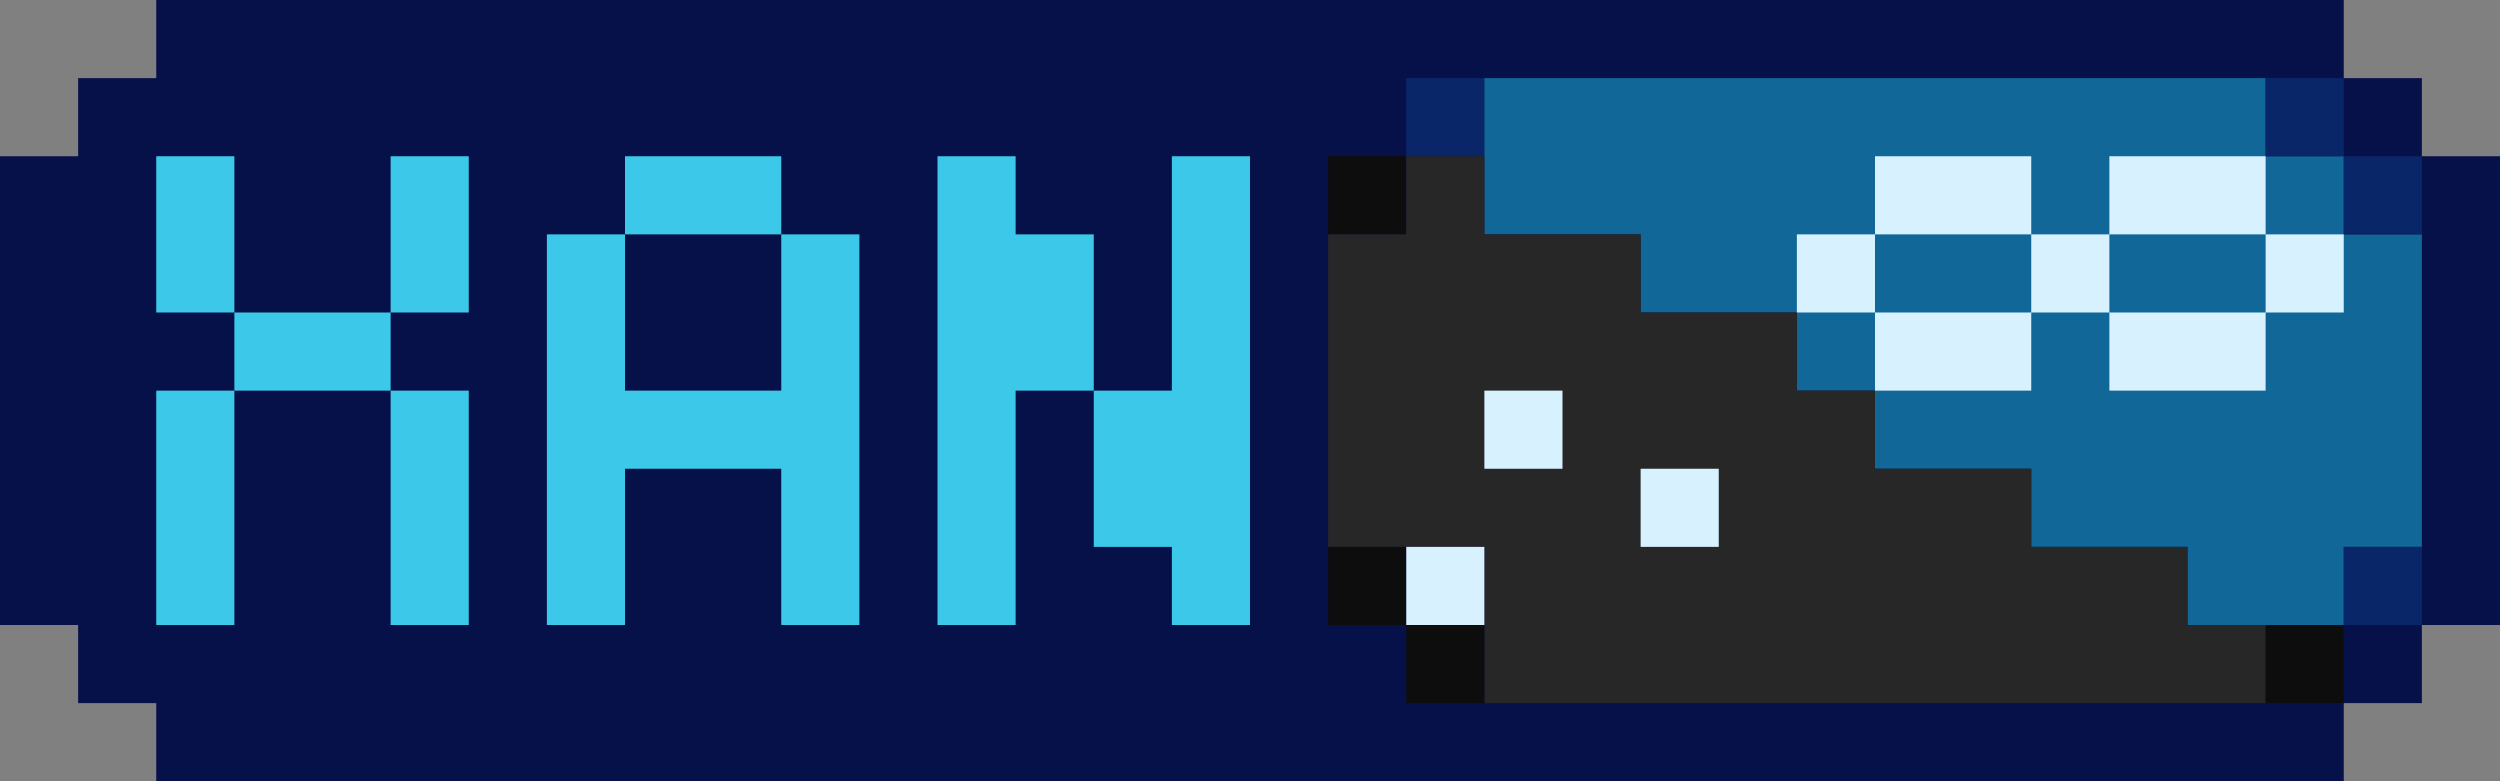 <?xml version="1.0" encoding="UTF-8" standalone="no"?>
<svg
   xmlns:dc="http://purl.org/dc/elements/1.1/"
   xmlns:cc="http://creativecommons.org/ns#"
   xmlns:rdf="http://www.w3.org/1999/02/22-rdf-syntax-ns#"
   xmlns:svg="http://www.w3.org/2000/svg"
   xmlns="http://www.w3.org/2000/svg"
   xmlns:sodipodi="http://sodipodi.sourceforge.net/DTD/sodipodi-0.dtd"
   xmlns:inkscape="http://www.inkscape.org/namespaces/inkscape"
   inkscape:version="1.0 (4035a4fb49, 2020-05-01)"
   sodipodi:docname="coalition.svg"
   id="svg42"
   version="1.1"
   height="100"
   width="320">
  <rect width="100%" height="100%" fill="#808080" stroke="none"/>
  <defs
     id="defs46" />
  <sodipodi:namedview
     inkscape:current-layer="svg42"
     inkscape:window-maximized="1"
     inkscape:window-y="-8"
     inkscape:window-x="-8"
     inkscape:cy="97.587158"
     inkscape:cx="134.75226"
     inkscape:zoom="1.6390625"
     showgrid="false"
     id="namedview44"
     inkscape:window-height="705"
     inkscape:window-width="1366"
     inkscape:pageshadow="2"
     inkscape:pageopacity="0"
     guidetolerance="10"
     gridtolerance="10"
     objecttolerance="10"
     borderopacity="1"
     bordercolor="#666666"
     pagecolor="#202226" />
  <path
     id="path4"
     d="M20 0L20 10L10 10L10 20L0 20L0 80L10 80L10 90L20 90L20 100L300 100L300 90L310 90L310 80L320 80L320 20L310 20L310 10L300 10L300 0L20 0z"
     style="fill:#071149; stroke:none;" />
  <path
     id="path8"
     d="M180 10L180 20L190 20L190 10L180 10z"
     style="fill:#092668; stroke:none;" />
  <path
     id="path10"
     d="M190 10L190 30L210 30L210 40L230 40L230 50L240 50L240 60L260 60L260 70L280 70L280 80L300 80L300 70L310 70L310 30L300 30L300 20L290 20L290 10L190 10z"
     style="fill:#116797; stroke:none;" />
  <path
     id="path12"
     d="M290 10L290 20L300 20L300 10L290 10z"
     style="fill:#092668; stroke:none;" />
  <path
     id="path14"
     d="M20 20L20 40L30 40L30 50L20 50L20 80L30 80L30 50L50 50L50 80L60 80L60 50L50 50L50 40L60 40L60 20L50 20L50 40L30 40L30 20L20 20M80 20L80 30L70 30L70 80L80 80L80 60L100 60L100 80L110 80L110 30L100 30L100 20L80 20M120 20L120 80L130 80L130 50L140 50L140 70L150 70L150 80L160 80L160 20L150 20L150 50L140 50L140 30L130 30L130 20L120 20z"
     style="fill:#3cc8e9; stroke:none;" />
  <path
     id="path16"
     d="M170 20L170 30L180 30L180 20L170 20z"
     style="fill:#0d0d0d; stroke:none;" />
  <path
     id="path18"
     d="M180 20L180 30L170 30L170 70L190 70L190 90L290 90L290 80L280 80L280 70L260 70L260 60L240 60L240 50L230 50L230 40L210 40L210 30L190 30L190 20L180 20z"
     style="fill:#272727; stroke:none;" />
  <path
     id="path20"
     d="M240 20L240 30L230 30L230 40L240 40L240 50L260 50L260 40L270 40L270 50L290 50L290 40L300 40L300 30L290 30L290 20L270 20L270 30L260 30L260 20L240 20z"
     style="fill:#d7f1ff; stroke:none;" />
  <path
     id="path22"
     d="M300 20L300 30L310 30L310 20L300 20z"
     style="fill:#092668; stroke:none;" />
  <path
     id="path24"
     d="M80 30L80 50L100 50L100 30L80 30z"
     style="fill:#071149; stroke:none;" />
  <path
     id="path26"
     d="M240 30L240 40L260 40L260 30L240 30M270 30L270 40L290 40L290 30L270 30z"
     style="fill:#116797; stroke:none;" />
  <path
     id="path28"
     d="M190 50L190 60L200 60L200 50L190 50M210 60L210 70L220 70L220 60L210 60z"
     style="fill:#d7f1ff; stroke:none;" />
  <path
     id="path30"
     d="M170 70L170 80L180 80L180 90L190 90L190 80L180 80L180 70L170 70z"
     style="fill:#0d0d0d; stroke:none;" />
  <path
     id="path32"
     d="M180 70L180 80L190 80L190 70L180 70z"
     style="fill:#d7f1ff; stroke:none;" />
  <path
     id="path34"
     d="M300 70L300 80L310 80L310 70L300 70z"
     style="fill:#092668; stroke:none;" />
  <path
     id="path38"
     d="M290 80L290 90L300 90L300 80L290 80z"
     style="fill:#0d0d0d; stroke:none;" />
</svg>
